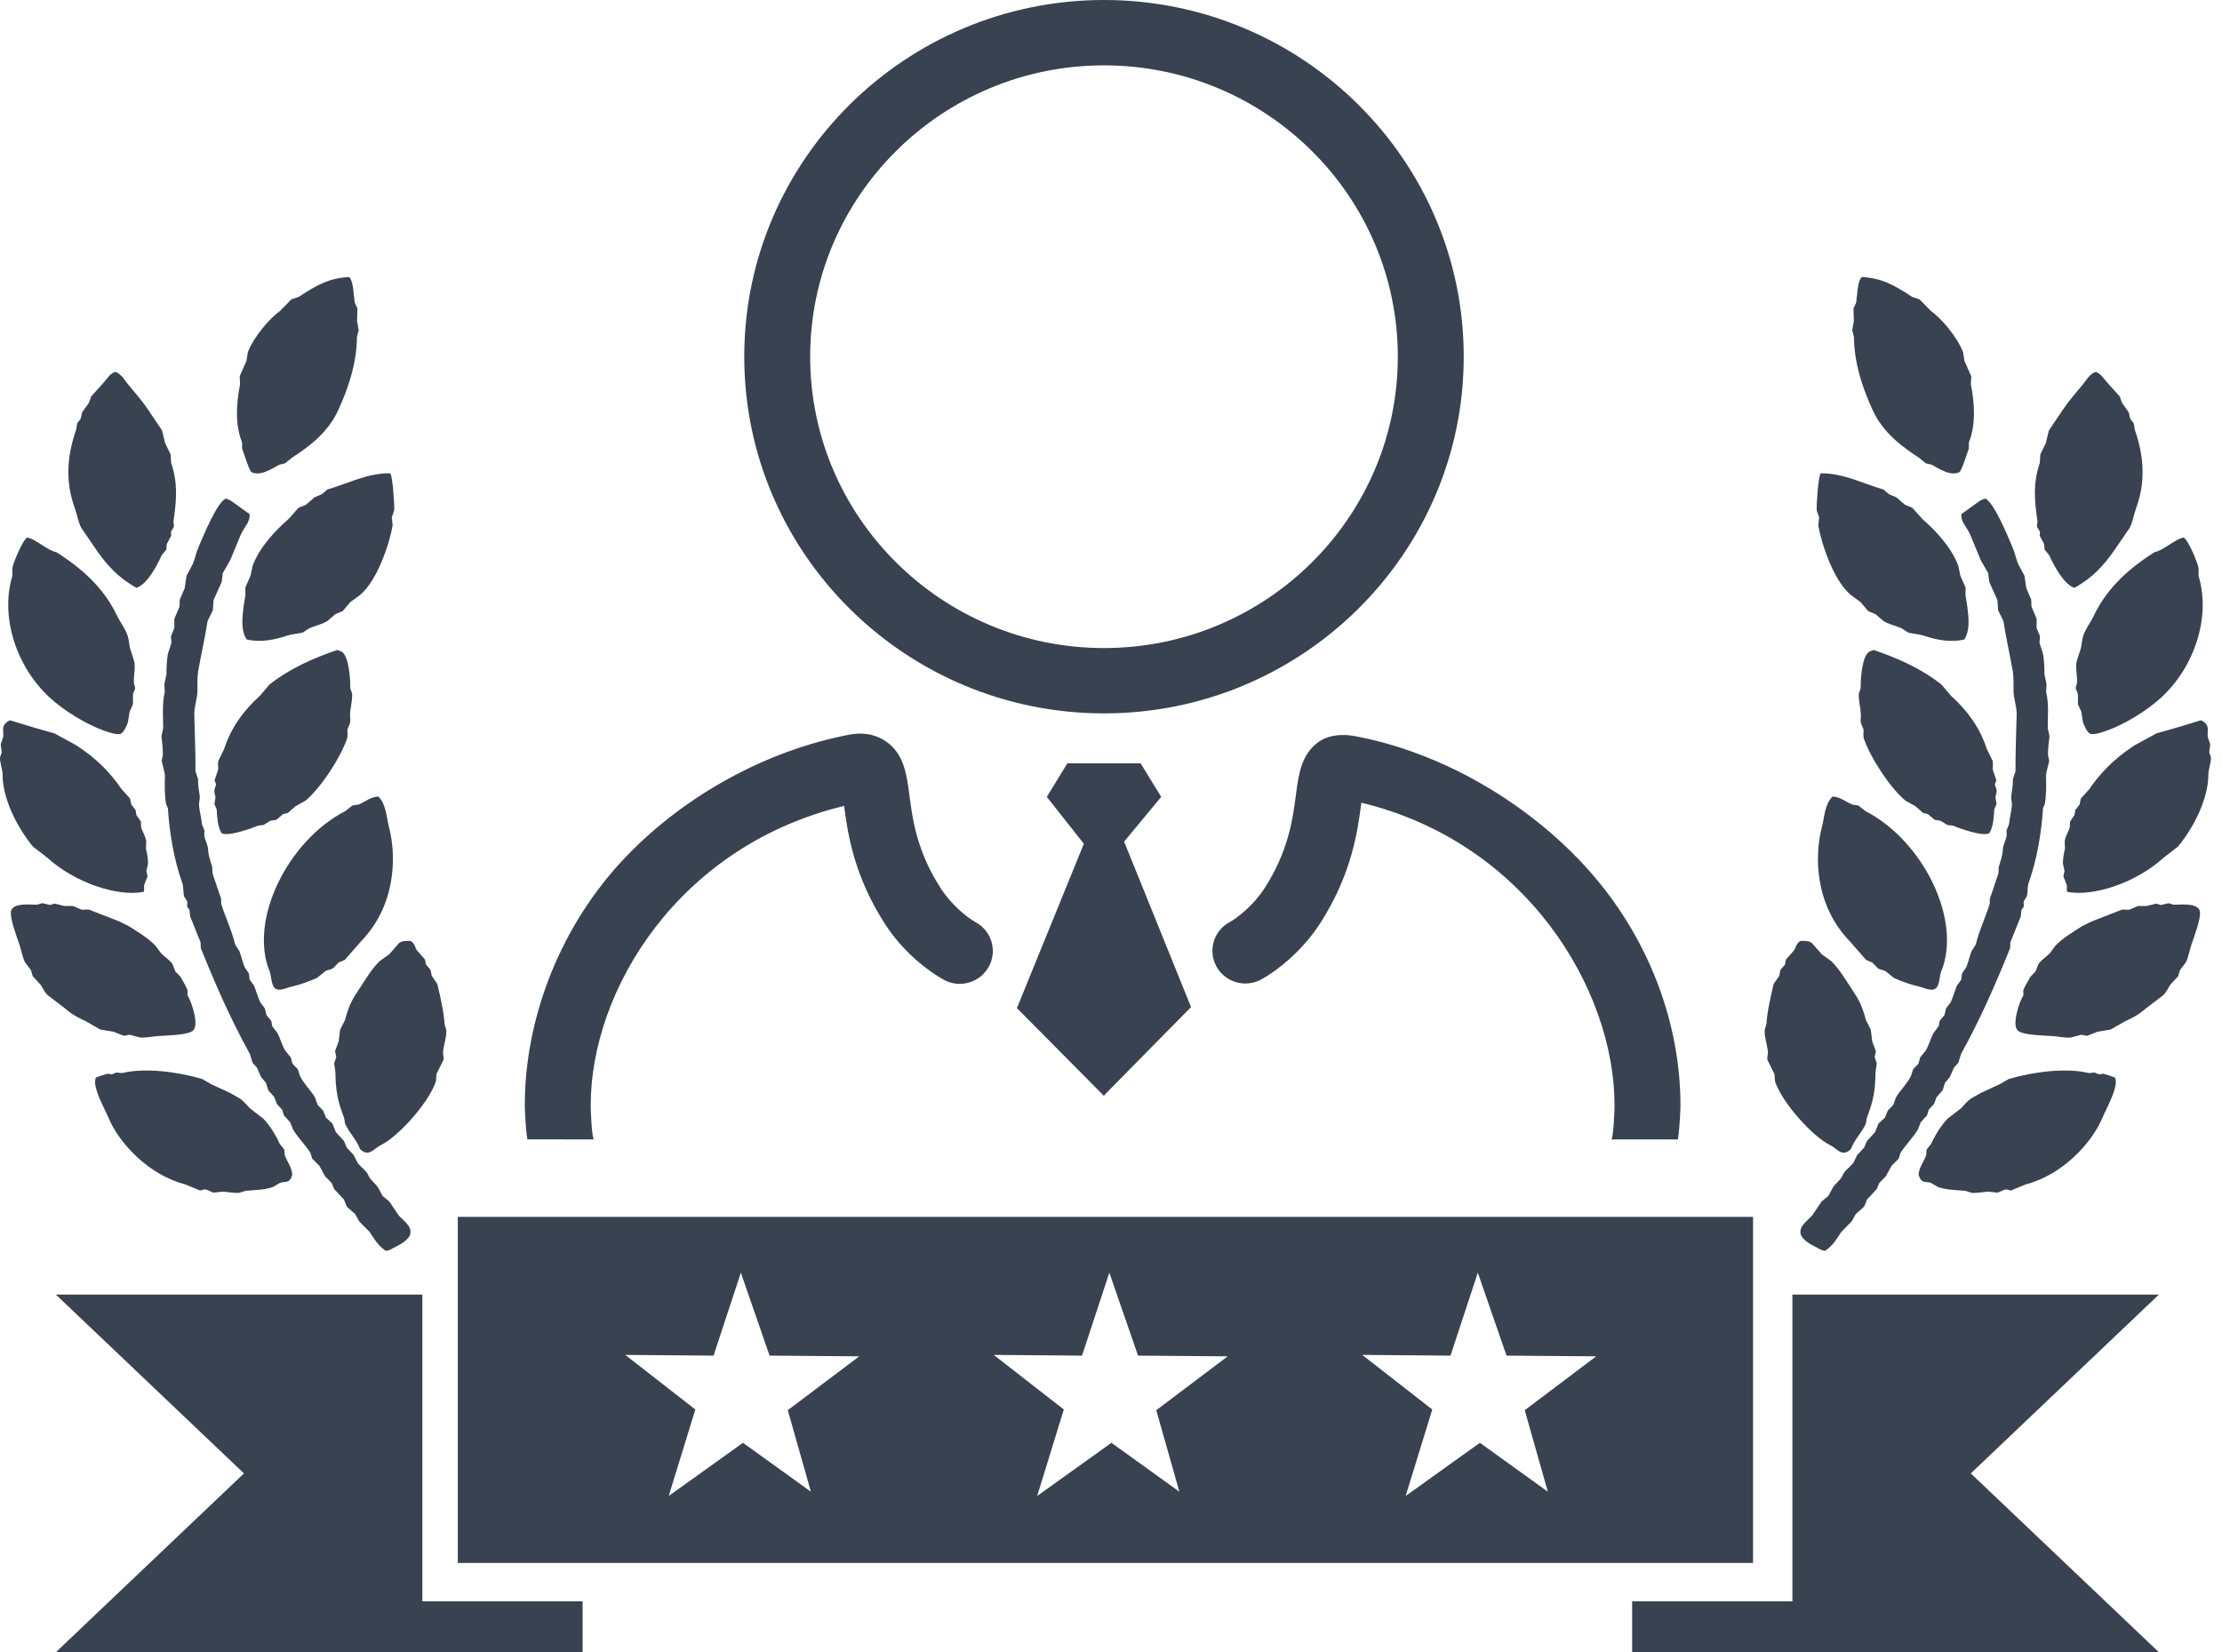 <svg width="199" height="148" viewBox="0 0 199 148" fill="none" xmlns="http://www.w3.org/2000/svg">
<path fill-rule="evenodd" clip-rule="evenodd" d="M131.09 31.95C131.09 49.568 116.637 63.901 98.873 63.901C81.108 63.901 66.655 49.568 66.655 31.95C66.655 14.332 81.108 0 98.873 0C116.637 0 131.09 14.332 131.09 31.95ZM125.187 31.952C125.187 17.562 113.382 5.855 98.873 5.855C84.363 5.855 72.558 17.561 72.557 31.952C72.557 46.341 84.363 58.048 98.873 58.048C113.382 58.048 125.187 46.341 125.187 31.952ZM103.995 71.379L100.675 75.389L106.669 90.207L98.911 98.083L98.915 98.168L98.872 98.131L98.831 98.185L98.836 98.13L91.075 90.3L97.07 75.579L93.751 71.379L95.594 68.374H95.694H102.051H102.15L103.995 71.379ZM116.057 71.219V71.219L116.057 71.221C115.781 73.339 115.402 76.24 113.246 79.57C112.271 81.078 110.84 82.209 110.118 82.602C108.687 83.377 108.162 85.156 108.945 86.574C109.728 87.992 111.521 88.514 112.951 87.736C114.391 86.955 116.633 85.176 118.215 82.731C121.086 78.295 121.603 74.337 121.912 71.972C121.913 71.962 121.914 71.951 121.916 71.94L121.916 71.94C121.918 71.927 121.919 71.914 121.921 71.901C136.665 75.46 144.598 88.606 144.598 99.023C144.598 99.711 144.476 102.061 144.299 102.061H150.272C150.47 100.765 150.501 99.055 150.501 99.023C150.501 91.104 147.266 83.088 141.393 76.985C136.088 71.474 128.811 67.359 121.425 65.953C119.839 65.651 118.743 65.988 118.101 66.448C116.533 67.573 116.302 69.344 116.057 71.219ZM52.902 99.023C52.902 99.711 53.023 102.061 53.201 102.061L47.229 102.06C47.032 100.764 47 99.054 47 99.022C47 91.103 50.235 82.795 56.108 76.691C61.413 71.18 68.69 67.213 76.077 65.805C77.661 65.506 78.759 65.989 79.399 66.449C80.967 67.575 81.198 69.346 81.443 71.221L81.443 71.224L81.445 71.235C81.722 73.352 82.101 76.251 84.253 79.574C85.229 81.082 86.659 82.219 87.382 82.611C88.813 83.387 89.337 85.174 88.555 86.593C87.772 88.01 85.979 88.55 84.549 87.773C83.109 86.993 80.867 85.25 79.285 82.805C76.412 78.369 75.897 74.484 75.588 72.119C75.587 72.107 75.585 72.132 75.584 72.157C75.582 72.182 75.58 72.207 75.579 72.194C60.835 75.753 52.902 88.606 52.902 99.023Z" fill="#384250"/>
<path d="M9.309 65.443C9.697 65.577 10.502 65.874 10.829 65.72C11.097 65.596 11.427 64.874 11.473 64.599C11.516 64.318 11.561 64.035 11.605 63.754C11.704 63.532 11.806 63.311 11.905 63.09C11.908 62.78 11.909 62.47 11.912 62.162C11.978 61.991 12.045 61.819 12.111 61.648C12.069 61.476 12.027 61.305 11.985 61.135C11.968 60.554 12.088 60.074 12.064 59.502C12.055 59.279 11.777 58.468 11.692 58.219C11.559 57.834 11.56 57.326 11.428 56.935C11.211 56.291 10.804 55.815 10.501 55.181C9.482 53.054 7.86 51.243 5.047 49.461C4.213 49.293 3.248 48.307 2.442 48.149C2.045 48.334 1.169 50.445 1.107 50.895C1.071 51.147 1.155 51.421 1.075 51.699C0.045 55.285 1.429 59.666 4.418 62.455C5.719 63.669 7.806 64.921 9.309 65.443Z" fill="#384250"/>
<path d="M4.194 76.791C6.689 79.087 10.58 80.351 12.864 79.885C12.971 79.643 12.862 79.486 12.912 79.272C13.012 79.015 13.112 78.758 13.213 78.501C13.178 78.335 13.145 78.169 13.11 78.004C13.16 77.785 13.21 77.568 13.26 77.349C13.264 76.946 13.162 76.405 13.072 76.007C13.08 75.797 13.087 75.587 13.095 75.377C13.059 74.95 12.769 74.526 12.638 74.111C12.632 73.939 12.627 73.768 12.62 73.596C12.486 73.401 12.35 73.205 12.216 73.009C12.193 72.863 12.17 72.716 12.148 72.57C12.019 72.403 11.89 72.234 11.761 72.066C11.723 71.887 11.686 71.707 11.65 71.528C11.406 71.26 11.162 70.993 10.919 70.725C9.951 69.318 8.736 67.99 6.83 66.758C6.174 66.401 5.518 66.042 4.863 65.685C3.558 65.332 2.191 64.92 0.89 64.519C0.013 64.942 0.366 65.45 0.281 66.021C0.21 66.237 0.137 66.452 0.065 66.668C0.093 66.914 0.123 67.159 0.151 67.405C0.101 67.552 0.051 67.698 0.001 67.845C-0.018 68.335 0.233 68.907 0.231 69.395C0.228 71.485 1.481 74.045 2.95 75.835C3.363 76.153 3.779 76.473 4.194 76.791Z" fill="#384250"/>
<path d="M187.506 55.178C187.203 55.812 186.796 56.289 186.578 56.932C186.446 57.323 186.448 57.832 186.315 58.216C186.228 58.465 185.951 59.278 185.942 59.499C185.918 60.071 186.038 60.551 186.022 61.132C185.979 61.303 185.937 61.475 185.895 61.645C185.962 61.816 186.028 61.988 186.095 62.159C186.097 62.469 186.098 62.778 186.101 63.087C186.201 63.308 186.302 63.529 186.402 63.751C186.445 64.032 186.49 64.315 186.533 64.597C186.58 64.872 186.91 65.592 187.177 65.717C187.505 65.87 188.309 65.574 188.697 65.44C190.202 64.918 192.288 63.666 193.59 62.452C196.578 59.663 197.963 55.281 196.933 51.696C196.854 51.418 196.937 51.144 196.901 50.892C196.838 50.441 195.963 48.329 195.565 48.147C194.759 48.303 193.794 49.29 192.96 49.458C190.147 51.24 188.524 53.052 187.506 55.178Z" fill="#384250"/>
<path d="M158.296 94.95C158.502 95.364 158.708 95.779 158.914 96.195C158.933 96.421 158.952 96.648 158.971 96.874C159.691 98.939 162.459 101.878 163.876 102.555C164.528 102.867 164.962 103.709 165.763 102.932C166.042 102.134 166.747 101.444 167.104 100.656C167.132 100.482 167.16 100.308 167.189 100.134C167.793 98.57 167.946 97.683 167.972 96C168.01 95.75 168.047 95.498 168.084 95.247C168.02 95.061 167.956 94.876 167.892 94.692C167.929 94.512 167.966 94.332 168.002 94.153C167.893 93.865 167.786 93.577 167.677 93.29C167.633 92.937 167.589 92.583 167.545 92.23C167.401 91.942 167.256 91.654 167.111 91.367C166.922 90.664 166.673 89.851 166.144 89.062C165.46 88.038 164.794 86.85 164.004 86.09C163.725 85.89 163.444 85.69 163.166 85.491C162.858 85.142 162.551 84.793 162.246 84.444C161.913 84.247 161.605 84.288 161.231 84.284C160.841 84.547 160.863 84.819 160.692 85.103C160.445 85.385 160.198 85.666 159.952 85.946C159.921 86.099 159.889 86.25 159.858 86.402C159.724 86.562 159.588 86.722 159.454 86.882C159.417 87.061 159.38 87.241 159.344 87.42C159.177 87.661 159.012 87.9 158.846 88.139C158.566 89.357 158.287 90.497 158.191 91.759C158.14 91.936 158.09 92.112 158.039 92.289C158.031 92.974 158.265 93.539 158.336 94.245C158.353 94.461 158.231 94.709 158.296 94.95Z" fill="#384250"/>
<path d="M179.072 97.124C178.496 97.385 177.897 97.676 177.383 97.907C177.094 98.073 176.806 98.238 176.517 98.403C176.143 98.673 175.89 98.996 175.642 99.263C175.235 99.576 174.829 99.891 174.422 100.204C173.822 100.825 173.27 101.745 172.956 102.455C172.819 102.629 172.681 102.801 172.544 102.975C172.53 103.152 172.515 103.329 172.501 103.505C172.313 104.003 171.758 104.756 171.849 105.294C172.098 106.072 172.508 105.779 172.956 105.968C173.157 106.087 173.358 106.206 173.56 106.326C174.33 106.596 175.181 106.595 176.001 106.664C176.2 106.726 176.398 106.787 176.596 106.848C177.119 106.886 177.593 106.754 178.124 106.745C178.373 106.773 178.622 106.801 178.871 106.829C179.204 106.749 179.438 106.517 179.736 106.549C179.854 106.58 179.971 106.61 180.088 106.641C180.533 106.457 180.978 106.273 181.424 106.09C184.707 105.24 187.354 102.392 188.313 100.074C188.626 99.319 189.804 97.274 189.414 96.522C189.259 96.459 188.489 96.187 188.349 96.179C188.229 96.198 188.109 96.217 187.988 96.237C187.854 96.181 187.72 96.125 187.585 96.07C187.415 96.087 187.244 96.102 187.074 96.119C185.078 95.627 182.135 95.992 179.913 96.647C179.632 96.806 179.352 96.966 179.072 97.124Z" fill="#384250"/>
<path d="M182.424 47.178C182.517 47.332 182.609 47.487 182.701 47.642C182.692 47.756 182.683 47.868 182.675 47.982C182.806 48.232 182.937 48.48 183.068 48.73C183.085 48.898 183.101 49.066 183.117 49.235C183.251 49.399 183.384 49.561 183.518 49.725C183.947 50.649 184.794 52.309 185.777 52.656C187.43 51.752 188.416 50.619 189.285 49.391C189.762 48.696 190.239 48.001 190.717 47.307C191.022 46.733 191.083 46.137 191.292 45.568C192.115 43.325 192.089 41.101 191.193 38.499C191.159 38.306 191.126 38.112 191.093 37.918C190.989 37.782 190.887 37.647 190.783 37.511C190.736 37.315 190.688 37.118 190.642 36.923C190.444 36.646 190.247 36.369 190.049 36.092C189.98 35.899 189.909 35.705 189.84 35.511C189.509 35.143 189.176 34.774 188.845 34.407C188.343 33.872 188.219 33.526 187.715 33.318C187.645 33.34 187.576 33.362 187.505 33.384C187.025 33.687 186.863 34.041 186.579 34.384C185.924 35.176 185.267 35.919 184.752 36.692C184.333 37.313 183.915 37.933 183.497 38.554C183.403 38.938 183.31 39.322 183.216 39.705C183.054 40.039 182.89 40.373 182.728 40.707C182.714 40.956 182.698 41.205 182.684 41.453C182.08 43.262 182.18 44.722 182.478 46.716C182.458 46.868 182.441 47.023 182.424 47.178Z" fill="#384250"/>
<path d="M178.49 69.003C178.424 68.741 178.534 68.426 178.45 68.133C178.28 67.79 178.111 67.447 177.941 67.104C177.33 65.207 176.215 63.661 174.731 62.323C174.443 61.985 174.156 61.647 173.868 61.31C171.962 59.814 169.871 58.931 167.8 58.22C167.665 58.272 167.531 58.325 167.397 58.376C166.733 58.824 166.624 60.94 166.642 61.631C166.586 61.8 166.529 61.967 166.473 62.136C166.444 62.781 166.624 63.313 166.661 63.985C166.675 64.249 166.597 64.508 166.667 64.805C166.737 64.963 166.807 65.12 166.876 65.278C166.939 65.55 166.827 65.868 166.932 66.174C167.517 67.877 169.27 70.578 170.662 71.727C170.95 71.886 171.238 72.043 171.526 72.202C171.76 72.406 171.994 72.611 172.229 72.817C172.375 72.853 172.52 72.89 172.666 72.926C172.864 73.095 173.062 73.264 173.261 73.433C173.437 73.461 173.612 73.489 173.789 73.517C173.996 73.645 174.202 73.772 174.409 73.9C174.566 73.916 174.723 73.934 174.879 73.951C175.482 74.199 177.58 74.965 178.167 74.63C178.547 73.97 178.55 73.211 178.609 72.477C178.676 72.325 178.744 72.174 178.811 72.021C178.778 71.828 178.744 71.635 178.711 71.44C178.725 71.191 178.862 70.986 178.797 70.703C178.752 70.565 178.708 70.427 178.664 70.289C178.664 70.151 178.78 70.013 178.79 69.883C178.689 69.589 178.589 69.296 178.49 69.003Z" fill="#384250"/>
<path d="M176.463 47.926C176.774 48.678 177.086 49.431 177.397 50.183C177.617 50.564 177.837 50.947 178.057 51.328C178.09 51.593 178.122 51.859 178.156 52.124C178.4 52.669 178.646 53.214 178.89 53.758C178.909 54.056 178.927 54.354 178.946 54.653C179.105 54.98 179.264 55.306 179.422 55.632C179.654 57.12 179.997 58.622 180.267 60.135C180.347 60.586 180.331 61.387 180.329 61.85C180.327 62.578 180.625 63.261 180.61 63.997C180.573 65.68 180.496 67.388 180.505 69.086C180.425 69.329 180.347 69.572 180.268 69.815C180.299 70.409 180.159 70.87 180.113 71.422C180.137 71.621 180.163 71.82 180.187 72.019C180.172 72.611 179.972 73.234 179.923 73.841C179.85 74.02 179.777 74.2 179.702 74.38C179.708 74.532 179.713 74.683 179.718 74.835C179.654 75.244 179.386 75.694 179.37 76.102C179.348 76.674 179.156 77.126 179.005 77.667C178.996 77.853 178.987 78.037 178.978 78.222C178.708 78.982 178.497 79.722 178.209 80.483C178.206 80.64 178.203 80.798 178.199 80.955C177.817 82.196 177.241 83.354 176.948 84.607C176.819 84.81 176.689 85.015 176.56 85.22C176.395 85.653 176.28 86.209 176.094 86.636C175.968 86.827 175.841 87.016 175.716 87.207C175.693 87.388 175.67 87.571 175.647 87.753C175.515 87.935 175.383 88.116 175.251 88.299C175.079 88.745 174.902 89.327 174.71 89.764C174.569 89.952 174.43 90.139 174.289 90.327C174.24 90.525 174.193 90.725 174.144 90.923C173.999 91.103 173.853 91.282 173.707 91.461C173.684 91.607 173.661 91.754 173.639 91.9C173.479 92.112 173.319 92.324 173.159 92.537C172.92 92.981 172.732 93.664 172.467 94.102C172.302 94.305 172.136 94.51 171.971 94.713C171.917 94.904 171.863 95.094 171.81 95.285C171.652 95.448 171.495 95.61 171.339 95.773C171.276 95.968 171.215 96.164 171.152 96.36C170.819 97.043 170.325 97.499 169.888 98.155C169.712 98.42 169.68 98.736 169.541 98.992C169.384 99.154 169.226 99.317 169.07 99.479C168.983 99.692 168.896 99.904 168.808 100.116C168.62 100.287 168.432 100.458 168.244 100.628C168.14 100.888 168.035 101.148 167.931 101.406C167.687 101.673 167.443 101.941 167.2 102.208C167.115 102.407 167.031 102.606 166.946 102.805C166.742 103.022 166.537 103.24 166.332 103.457C166.22 103.686 166.107 103.915 165.994 104.144C165.667 104.584 165.191 104.839 165.018 105.285C164.865 105.682 164.441 105.952 164.167 106.343C164.027 106.603 163.886 106.862 163.745 107.121C163.543 107.289 163.341 107.458 163.14 107.626C162.867 108.031 162.595 108.437 162.322 108.842C161.803 109.417 161.131 109.824 161.26 110.506C161.36 111.028 162.185 111.492 162.491 111.635C162.883 111.82 163.048 111.992 163.456 112.043C164.23 111.521 164.537 110.873 164.921 110.332C165.224 110.026 165.527 109.72 165.829 109.414C165.956 109.188 166.083 108.961 166.209 108.736C166.431 108.543 166.652 108.351 166.873 108.158C167.056 107.943 167.104 107.643 167.219 107.43C167.508 107.121 167.797 106.812 168.086 106.503C168.159 106.324 168.232 106.145 168.306 105.965C168.5 105.766 168.694 105.568 168.887 105.37C169.061 105.053 169.235 104.735 169.411 104.418C169.62 104.208 169.831 104 170.041 103.79C170.1 103.608 170.16 103.425 170.219 103.243C170.74 102.459 171.27 101.969 171.752 101.2C171.841 100.974 171.932 100.747 172.022 100.521C172.21 100.313 172.398 100.107 172.586 99.9C172.633 99.738 172.682 99.574 172.731 99.411C172.891 99.235 173.051 99.058 173.211 98.882C173.29 98.674 173.368 98.467 173.447 98.261C173.626 98.06 173.807 97.858 173.986 97.657C174.054 97.433 174.121 97.211 174.189 96.987C174.333 96.822 174.476 96.655 174.619 96.49C174.743 96.206 174.867 95.922 174.99 95.638C175.122 95.492 175.254 95.347 175.386 95.199C175.47 94.929 175.554 94.658 175.639 94.388C177.382 91.234 178.729 88.143 180.027 84.919C180.034 84.748 180.039 84.576 180.045 84.405C180.365 83.596 180.674 82.873 180.983 82.07C181.001 81.879 181.018 81.688 181.034 81.498C181.105 81.404 181.175 81.311 181.246 81.216C181.24 81.064 181.235 80.913 181.23 80.761C181.329 80.601 181.427 80.441 181.526 80.281C181.614 79.902 181.555 79.427 181.688 79.063C182.421 77.055 182.842 74.514 182.973 72.378C183.026 72.259 183.08 72.141 183.133 72.022C183.266 71.249 183.264 70.379 183.24 69.586C183.226 69.128 183.47 68.569 183.52 68.112C183.487 67.954 183.454 67.797 183.421 67.64C183.41 67.083 183.481 66.479 183.551 65.941C183.499 65.7 183.446 65.46 183.394 65.219C183.387 64.147 183.511 63.121 183.25 61.978C183.262 61.744 183.273 61.509 183.286 61.273C183.222 60.98 183.16 60.687 183.096 60.394C183.117 59.876 183.051 59.12 182.983 58.604C182.872 58.259 182.76 57.913 182.65 57.568C182.667 57.377 182.685 57.187 182.702 56.996C182.604 56.761 182.507 56.526 182.41 56.291C182.347 55.989 182.451 55.705 182.379 55.379C182.232 55.033 182.085 54.688 181.936 54.342C181.929 54.133 181.921 53.923 181.913 53.713C181.766 53.367 181.619 53.022 181.471 52.676C181.416 52.307 181.361 51.936 181.306 51.566C181.116 51.212 180.927 50.858 180.738 50.504C180.528 49.988 180.474 49.564 180.221 48.978C179.811 48.029 178.596 45.011 177.79 44.654C177.655 44.707 177.521 44.759 177.387 44.81C176.807 45.226 176.226 45.642 175.647 46.058C175.634 46.806 176.078 47.087 176.463 47.926Z" fill="#384250"/>
<path d="M166.041 30.188C166.053 32.282 166.641 34.392 167.711 36.731C168.685 38.857 170.498 40.106 171.838 40.984C172.051 41.155 172.263 41.328 172.476 41.499C172.648 41.541 172.822 41.582 172.995 41.625C173.642 41.975 174.75 42.729 175.528 42.261C175.851 41.701 176.076 40.837 176.323 40.199C176.327 40.006 176.329 39.813 176.333 39.62C176.955 38.061 176.86 36.181 176.506 34.416C176.517 34.182 176.529 33.947 176.542 33.712C176.338 33.248 176.136 32.783 175.933 32.319C175.892 32.059 175.849 31.8 175.809 31.54C175.251 30.123 173.874 28.536 172.939 27.861C172.596 27.512 172.253 27.164 171.909 26.815C171.691 26.742 171.472 26.67 171.255 26.597C169.648 25.533 168.558 24.925 166.753 24.812C166.715 24.848 166.68 24.884 166.642 24.92C166.339 25.438 166.333 26.489 166.242 27.082C166.16 27.268 166.078 27.452 165.998 27.637C166.008 28.014 166.018 28.389 166.028 28.765C165.98 29.035 165.932 29.306 165.884 29.576C165.935 29.778 165.989 29.983 166.041 30.188Z" fill="#384250"/>
<path d="M165.876 72.064C165.235 71.784 164.806 71.385 164.123 71.348C163.42 72.019 163.386 73.246 163.176 74.047C162.456 76.792 162.576 81.162 165.709 84.362C166.18 84.902 166.652 85.442 167.123 85.982C167.31 86.063 167.498 86.143 167.685 86.224C167.841 86.385 167.997 86.545 168.153 86.706C168.364 86.873 168.631 86.873 168.84 86.974C169.102 87.185 169.365 87.395 169.627 87.606C170.334 87.918 171.22 88.237 171.975 88.399C172.338 88.477 173.106 88.917 173.477 88.419C173.738 88.005 173.703 87.383 173.849 87.029C175.741 82.437 172.245 75.319 167.063 72.65C166.857 72.486 166.65 72.323 166.444 72.16C166.256 72.127 166.066 72.096 165.876 72.064Z" fill="#384250"/>
<path d="M162.92 46.358C162.894 46.589 162.868 46.822 162.843 47.054C163.091 48.541 164.154 51.959 165.773 53.309C166.058 53.516 166.342 53.725 166.628 53.932C166.857 54.201 167.086 54.469 167.313 54.738C167.535 54.833 167.755 54.928 167.976 55.021C168.205 55.218 168.434 55.414 168.663 55.611C169.103 55.914 169.838 56.066 170.315 56.286C170.508 56.412 170.7 56.536 170.893 56.661C171.342 56.776 171.882 56.798 172.32 56.947C173.395 57.312 174.728 57.579 175.92 57.279C176.593 56.289 176.207 54.478 176.023 53.268C176.029 53.061 176.035 52.854 176.04 52.646C175.882 52.284 175.723 51.922 175.565 51.56C175.507 51.276 175.448 50.991 175.391 50.707C174.774 49.002 173.292 47.473 172.153 46.481C171.858 46.148 171.562 45.816 171.267 45.484C171.052 45.398 170.837 45.311 170.621 45.225C170.361 45.002 170.101 44.776 169.841 44.552C169.62 44.458 169.4 44.363 169.179 44.27C169.011 44.129 168.844 43.987 168.676 43.846C166.766 43.295 165.109 42.377 163.057 42.398C162.839 42.672 162.67 45.269 162.703 45.712C162.775 45.927 162.847 46.143 162.92 46.358Z" fill="#384250"/>
<path d="M197.943 66.666C197.871 66.45 197.798 66.235 197.726 66.019C197.643 65.448 197.996 64.941 197.117 64.517C195.816 64.918 194.45 65.33 193.145 65.683C192.49 66.04 191.833 66.399 191.178 66.756C189.272 67.988 188.056 69.316 187.089 70.723C186.845 70.991 186.6 71.258 186.357 71.525C186.32 71.705 186.283 71.885 186.247 72.064C186.118 72.232 185.989 72.401 185.859 72.568C185.836 72.714 185.813 72.861 185.792 73.007C185.657 73.203 185.522 73.399 185.387 73.594C185.381 73.766 185.376 73.937 185.369 74.109C185.24 74.525 184.949 74.948 184.913 75.375C184.92 75.585 184.928 75.795 184.936 76.005C184.846 76.403 184.744 76.944 184.748 77.347C184.798 77.566 184.847 77.783 184.897 78.002C184.863 78.167 184.83 78.334 184.795 78.499C184.895 78.756 184.995 79.013 185.096 79.27C185.146 79.484 185.037 79.641 185.144 79.883C187.429 80.349 191.319 79.085 193.814 76.789C194.228 76.469 194.644 76.151 195.059 75.831C196.528 74.042 197.783 71.481 197.778 69.39C197.776 68.903 198.028 68.331 198.008 67.841C197.958 67.694 197.908 67.548 197.858 67.4C197.886 67.157 197.915 66.912 197.943 66.666Z" fill="#384250"/>
<path d="M194.665 81.036C194.514 80.992 194.363 80.947 194.212 80.903C193.983 80.958 193.753 81.012 193.524 81.067C193.387 81.025 193.25 80.984 193.113 80.942C192.822 81.013 192.531 81.084 192.239 81.155C191.985 81.155 191.73 81.154 191.476 81.154C191.212 81.267 190.95 81.379 190.686 81.492C190.476 81.486 190.266 81.48 190.057 81.474C189.155 81.826 188.253 82.176 187.352 82.528C187.06 82.671 186.77 82.814 186.478 82.957C185.594 83.516 184.721 84.048 184.089 84.7C183.918 84.931 183.746 85.163 183.575 85.394C183.211 85.761 182.77 86.006 182.54 86.395C182.46 86.602 182.382 86.809 182.303 87.015C182.146 87.178 181.988 87.34 181.832 87.503C181.659 87.85 181.341 88.305 181.217 88.695C181.162 88.867 181.281 89.053 181.173 89.225C180.882 89.692 180.09 91.893 180.77 92.357C181.341 92.746 183.174 92.754 183.907 92.812C184.394 92.851 184.978 92.985 185.477 92.933C185.786 92.851 186.093 92.769 186.401 92.686C186.569 92.719 186.736 92.752 186.904 92.787C187.22 92.663 187.537 92.54 187.853 92.416C188.245 92.351 188.638 92.285 189.029 92.22C189.467 91.969 189.903 91.72 190.341 91.469C190.95 91.197 191.611 90.846 192.14 90.364C192.683 89.948 193.227 89.532 193.771 89.116C194.019 88.859 194.175 88.499 194.344 88.24C194.588 87.972 194.833 87.705 195.076 87.438C195.127 87.261 195.177 87.084 195.228 86.908C195.407 86.671 195.588 86.433 195.767 86.197C195.997 85.717 196.106 85.068 196.275 84.574C196.494 83.936 197.147 82.229 197.013 81.617C196.831 80.818 195.173 81.062 194.665 81.036Z" fill="#384250"/>
<path d="M7.291 47.304C7.768 47.999 8.245 48.694 8.723 49.389C9.591 50.617 10.579 51.749 12.231 52.654C13.215 52.307 14.062 50.646 14.489 49.723C14.623 49.559 14.757 49.396 14.891 49.233C14.908 49.064 14.924 48.896 14.94 48.727C15.07 48.478 15.202 48.229 15.332 47.98C15.323 47.866 15.314 47.754 15.307 47.64C15.399 47.485 15.491 47.33 15.582 47.175C15.565 47.02 15.547 46.865 15.531 46.711C15.828 44.719 15.928 43.257 15.325 41.448C15.311 41.2 15.295 40.951 15.281 40.702C15.119 40.368 14.955 40.035 14.792 39.7C14.699 39.317 14.606 38.933 14.512 38.549C14.094 37.928 13.675 37.308 13.257 36.687C12.741 35.915 12.085 35.172 11.43 34.379C11.146 34.036 10.983 33.682 10.504 33.379C10.433 33.357 10.364 33.335 10.294 33.313C9.788 33.521 9.664 33.867 9.164 34.402C8.833 34.771 8.5 35.139 8.169 35.507C8.1 35.7 8.029 35.894 7.96 36.087C7.762 36.364 7.565 36.641 7.366 36.918C7.319 37.114 7.272 37.31 7.226 37.506C7.122 37.642 7.02 37.778 6.916 37.913C6.883 38.106 6.849 38.3 6.816 38.494C5.921 41.096 5.895 43.32 6.716 45.563C6.925 46.135 6.985 46.731 7.291 47.304Z" fill="#384250"/>
<path d="M2.929 87.434C3.173 87.701 3.418 87.968 3.661 88.236C3.828 88.497 3.986 88.856 4.234 89.112C4.778 89.528 5.321 89.944 5.865 90.36C6.394 90.842 7.055 91.193 7.664 91.465C8.102 91.716 8.538 91.966 8.976 92.216C9.367 92.281 9.76 92.347 10.151 92.412C10.467 92.535 10.785 92.659 11.101 92.783C11.268 92.75 11.436 92.716 11.604 92.682C11.912 92.764 12.219 92.846 12.527 92.929C13.026 92.981 13.61 92.847 14.096 92.809C14.83 92.75 16.664 92.742 17.233 92.353C17.915 91.889 17.123 89.689 16.83 89.221C16.723 89.05 16.842 88.863 16.787 88.691C16.661 88.301 16.344 87.847 16.171 87.499C16.014 87.336 15.857 87.174 15.7 87.011C15.621 86.804 15.543 86.597 15.464 86.391C15.233 86.003 14.792 85.757 14.429 85.39C14.257 85.159 14.086 84.927 13.914 84.696C13.284 84.044 12.41 83.512 11.526 82.953C11.234 82.81 10.943 82.668 10.652 82.524C9.75 82.172 8.848 81.822 7.947 81.47C7.737 81.476 7.527 81.482 7.317 81.488C7.054 81.375 6.79 81.263 6.528 81.15C6.273 81.15 6.019 81.151 5.764 81.151C5.474 81.08 5.182 81.009 4.89 80.938C4.753 80.98 4.617 81.021 4.48 81.063C4.251 81.008 4.02 80.954 3.791 80.899C3.64 80.944 3.489 80.989 3.338 81.032C2.832 81.058 1.172 80.814 0.989 81.611C0.855 82.222 1.509 83.929 1.727 84.568C1.896 85.063 2.005 85.71 2.235 86.19C2.415 86.427 2.595 86.665 2.774 86.901C2.828 87.081 2.878 87.257 2.929 87.434Z" fill="#384250"/>
<path d="M19.401 72.477C19.459 73.211 19.462 73.97 19.842 74.63C20.429 74.965 22.528 74.199 23.13 73.951C23.286 73.934 23.444 73.916 23.6 73.9C23.807 73.772 24.013 73.645 24.22 73.517C24.397 73.489 24.572 73.461 24.749 73.433C24.947 73.264 25.145 73.095 25.344 72.926C25.49 72.89 25.634 72.853 25.78 72.817C26.014 72.612 26.25 72.408 26.484 72.202C26.772 72.043 27.059 71.886 27.347 71.727C28.739 70.577 30.492 67.877 31.077 66.174C31.182 65.868 31.071 65.55 31.133 65.278C31.202 65.121 31.273 64.964 31.342 64.805C31.412 64.507 31.334 64.249 31.348 63.985C31.385 63.313 31.567 62.782 31.536 62.136C31.48 61.967 31.424 61.8 31.367 61.631C31.385 60.94 31.277 58.824 30.613 58.376C30.478 58.323 30.344 58.272 30.209 58.22C28.138 58.93 26.046 59.814 24.141 61.31C23.853 61.647 23.567 61.985 23.279 62.323C21.793 63.661 20.677 65.207 20.069 67.104C19.898 67.447 19.729 67.79 19.559 68.133C19.475 68.427 19.585 68.741 19.52 69.003C19.42 69.296 19.32 69.589 19.22 69.882C19.23 70.013 19.347 70.149 19.347 70.288C19.302 70.426 19.259 70.564 19.214 70.702C19.149 70.986 19.285 71.19 19.299 71.439C19.266 71.632 19.233 71.826 19.2 72.02C19.265 72.174 19.333 72.326 19.401 72.477Z" fill="#384250"/>
<path d="M28.828 44.266C28.607 44.361 28.387 44.455 28.166 44.549C27.906 44.773 27.646 44.998 27.387 45.222C27.172 45.307 26.957 45.395 26.74 45.48C26.445 45.813 26.149 46.144 25.854 46.477C24.715 47.47 23.233 48.999 22.617 50.703C22.559 50.987 22.5 51.272 22.443 51.556C22.284 51.919 22.125 52.281 21.967 52.643C21.973 52.85 21.98 53.057 21.985 53.264C21.802 54.475 21.415 56.284 22.087 57.276C23.279 57.575 24.613 57.309 25.687 56.943C26.124 56.794 26.665 56.773 27.114 56.658C27.307 56.532 27.499 56.408 27.692 56.283C28.169 56.063 28.904 55.91 29.344 55.607C29.573 55.41 29.802 55.214 30.031 55.017C30.253 54.923 30.473 54.828 30.694 54.735C30.923 54.466 31.152 54.197 31.38 53.928C31.665 53.721 31.949 53.513 32.234 53.305C33.853 51.956 34.916 48.536 35.164 47.05C35.139 46.819 35.113 46.586 35.087 46.354C35.159 46.138 35.232 45.923 35.304 45.707C35.338 45.263 35.169 42.665 34.951 42.393C32.897 42.372 31.241 43.288 29.331 43.841C29.164 43.983 28.996 44.125 28.828 44.266Z" fill="#384250"/>
<path d="M24.527 88.417C24.898 88.914 25.667 88.474 26.029 88.396C26.784 88.234 27.669 87.915 28.377 87.603C28.639 87.392 28.902 87.182 29.164 86.971C29.374 86.871 29.64 86.871 29.851 86.703C30.007 86.542 30.163 86.382 30.319 86.221C30.506 86.14 30.694 86.06 30.881 85.979C31.352 85.439 31.824 84.899 32.295 84.359C35.428 81.159 35.548 76.789 34.828 74.044C34.618 73.243 34.584 72.018 33.881 71.345C33.198 71.383 32.771 71.781 32.129 72.061C31.938 72.092 31.748 72.123 31.558 72.153C31.352 72.317 31.145 72.481 30.939 72.643C25.757 75.312 22.26 82.43 24.152 87.022C24.301 87.38 24.266 88.002 24.527 88.417Z" fill="#384250"/>
<path d="M34.005 86.089C33.213 86.849 32.549 88.038 31.864 89.062C31.336 89.851 31.087 90.663 30.897 91.367C30.753 91.655 30.608 91.943 30.463 92.23C30.42 92.583 30.375 92.937 30.332 93.29C30.223 93.578 30.115 93.866 30.007 94.153C30.044 94.332 30.081 94.512 30.117 94.691C30.053 94.877 29.989 95.062 29.925 95.246C29.962 95.497 29.999 95.749 30.036 96C30.063 97.683 30.215 98.568 30.819 100.134C30.847 100.308 30.875 100.482 30.905 100.656C31.261 101.444 31.965 102.133 32.246 102.932C33.048 103.709 33.48 102.867 34.133 102.555C35.548 101.879 38.317 98.939 39.037 96.874C39.056 96.648 39.075 96.421 39.095 96.195C39.301 95.78 39.507 95.365 39.713 94.95C39.778 94.708 39.656 94.461 39.677 94.245C39.747 93.538 39.983 92.974 39.974 92.288C39.922 92.112 39.873 91.935 39.821 91.759C39.725 90.497 39.447 89.357 39.166 88.139C39 87.899 38.835 87.659 38.669 87.42C38.632 87.241 38.594 87.061 38.559 86.881C38.424 86.722 38.289 86.562 38.154 86.402C38.124 86.249 38.092 86.098 38.061 85.946C37.814 85.665 37.567 85.383 37.32 85.103C37.149 84.819 37.172 84.545 36.781 84.284C36.407 84.288 36.099 84.248 35.767 84.444C35.46 84.793 35.153 85.141 34.847 85.491C34.564 85.689 34.284 85.89 34.005 86.089Z" fill="#384250"/>
<path d="M15.598 56.293C15.501 56.528 15.403 56.762 15.306 56.998C15.323 57.188 15.341 57.379 15.357 57.569C15.246 57.915 15.135 58.261 15.025 58.606C14.956 59.123 14.89 59.879 14.912 60.396C14.848 60.689 14.785 60.982 14.721 61.275C14.733 61.509 14.744 61.744 14.757 61.98C14.498 63.122 14.62 64.148 14.614 65.221C14.562 65.461 14.509 65.702 14.457 65.942C14.527 66.48 14.597 67.085 14.587 67.641C14.554 67.799 14.521 67.956 14.487 68.114C14.537 68.572 14.783 69.129 14.768 69.588C14.743 70.381 14.742 71.251 14.875 72.024C14.929 72.143 14.982 72.26 15.035 72.379C15.165 74.516 15.586 77.057 16.319 79.064C16.453 79.428 16.394 79.904 16.482 80.282C16.581 80.442 16.679 80.602 16.777 80.762C16.772 80.915 16.767 81.067 16.762 81.218C16.832 81.311 16.903 81.406 16.973 81.499C16.991 81.69 17.008 81.881 17.026 82.071C17.335 82.875 17.644 83.598 17.964 84.406C17.97 84.578 17.975 84.749 17.982 84.921C19.28 88.145 20.627 91.237 22.37 94.39C22.454 94.66 22.539 94.931 22.623 95.201C22.755 95.347 22.887 95.493 23.019 95.64C23.143 95.924 23.267 96.208 23.39 96.492C23.533 96.657 23.676 96.823 23.82 96.988C23.887 97.212 23.955 97.435 24.023 97.659C24.202 97.86 24.383 98.062 24.562 98.263C24.641 98.47 24.719 98.677 24.798 98.883C24.958 99.06 25.118 99.237 25.278 99.413C25.327 99.576 25.374 99.739 25.423 99.902C25.611 100.109 25.799 100.315 25.987 100.522C26.077 100.749 26.168 100.975 26.257 101.202C26.739 101.971 27.269 102.461 27.79 103.245C27.849 103.427 27.909 103.61 27.968 103.791C28.177 104.001 28.389 104.21 28.598 104.42C28.772 104.737 28.946 105.054 29.122 105.371C29.315 105.57 29.509 105.768 29.703 105.966C29.776 106.146 29.849 106.325 29.923 106.505C30.212 106.813 30.501 107.122 30.79 107.431C30.905 107.645 30.954 107.946 31.136 108.159C31.357 108.353 31.578 108.545 31.8 108.738C31.926 108.964 32.053 109.191 32.18 109.416C32.483 109.722 32.786 110.027 33.088 110.333C33.472 110.874 33.779 111.523 34.553 112.045C34.96 111.994 35.126 111.82 35.518 111.637C35.824 111.494 36.65 111.029 36.749 110.507C36.878 109.825 36.206 109.418 35.687 108.844C35.414 108.438 35.142 108.033 34.869 107.627C34.667 107.46 34.465 107.291 34.264 107.123C34.123 106.863 33.982 106.605 33.842 106.345C33.568 105.954 33.146 105.682 32.991 105.287C32.818 104.84 32.342 104.587 32.015 104.146C31.902 103.917 31.789 103.688 31.677 103.459C31.472 103.241 31.267 103.024 31.063 102.806C30.978 102.608 30.894 102.408 30.809 102.21C30.565 101.943 30.321 101.675 30.078 101.408C29.974 101.148 29.869 100.888 29.765 100.63C29.577 100.46 29.389 100.288 29.201 100.118C29.114 99.906 29.027 99.693 28.939 99.481C28.781 99.318 28.624 99.156 28.468 98.993C28.328 98.739 28.298 98.421 28.121 98.157C27.684 97.5 27.19 97.045 26.857 96.362C26.794 96.166 26.733 95.97 26.67 95.774C26.513 95.612 26.355 95.449 26.199 95.287C26.146 95.096 26.092 94.906 26.038 94.715C25.873 94.511 25.707 94.307 25.542 94.103C25.277 93.667 25.089 92.983 24.85 92.538C24.69 92.326 24.53 92.114 24.37 91.901C24.347 91.755 24.324 91.608 24.302 91.462C24.156 91.283 24.01 91.104 23.864 90.925C23.816 90.727 23.768 90.527 23.72 90.329C23.579 90.141 23.44 89.954 23.299 89.766C23.107 89.328 22.93 88.746 22.758 88.301C22.626 88.119 22.494 87.938 22.362 87.755C22.339 87.573 22.316 87.39 22.293 87.208C22.167 87.018 22.04 86.828 21.915 86.638C21.73 86.212 21.614 85.655 21.449 85.221C21.32 85.018 21.19 84.813 21.061 84.608C20.768 83.356 20.192 82.198 19.81 80.957C19.807 80.799 19.803 80.642 19.801 80.485C19.513 79.723 19.301 78.984 19.032 78.224C19.023 78.038 19.014 77.854 19.005 77.669C18.853 77.126 18.662 76.676 18.64 76.104C18.625 75.696 18.356 75.244 18.294 74.837C18.299 74.685 18.304 74.533 18.309 74.382C18.236 74.203 18.163 74.023 18.089 73.843C18.039 73.234 17.839 72.612 17.824 72.021C17.848 71.821 17.874 71.623 17.898 71.424C17.852 70.872 17.712 70.41 17.744 69.817C17.664 69.573 17.586 69.33 17.507 69.087C17.516 67.391 17.439 65.681 17.402 63.999C17.385 63.263 17.685 62.58 17.682 61.852C17.681 61.389 17.664 60.588 17.745 60.136C18.015 58.624 18.358 57.122 18.589 55.634C18.748 55.307 18.907 54.981 19.065 54.655C19.084 54.357 19.102 54.059 19.122 53.759C19.366 53.214 19.611 52.669 19.856 52.125C19.889 51.861 19.921 51.594 19.954 51.33C20.174 50.948 20.395 50.566 20.615 50.184C20.925 49.432 21.238 48.68 21.549 47.928C21.934 47.088 22.378 46.808 22.366 46.061C21.787 45.645 21.206 45.229 20.626 44.813C20.492 44.761 20.357 44.708 20.223 44.657C19.416 45.016 18.201 48.034 17.792 48.98C17.539 49.566 17.485 49.991 17.275 50.507C17.086 50.861 16.896 51.215 16.707 51.569C16.652 51.939 16.597 52.31 16.542 52.679C16.395 53.025 16.248 53.37 16.099 53.716C16.092 53.926 16.084 54.136 16.076 54.345C15.929 54.691 15.782 55.036 15.634 55.382C15.557 55.707 15.661 55.991 15.598 56.293Z" fill="#384250"/>
<path d="M21.675 39.62C21.679 39.813 21.681 40.007 21.685 40.2C21.932 40.837 22.157 41.702 22.48 42.261C23.257 42.729 24.365 41.974 25.013 41.625C25.186 41.583 25.36 41.542 25.532 41.5C25.745 41.328 25.957 41.156 26.169 40.984C27.51 40.106 29.323 38.858 30.296 36.731C31.365 34.392 31.955 32.283 31.965 30.188C32.018 29.983 32.07 29.779 32.123 29.574C32.074 29.304 32.027 29.033 31.978 28.763C31.988 28.387 31.999 28.012 32.009 27.636C31.927 27.45 31.845 27.266 31.765 27.08C31.674 26.487 31.667 25.436 31.364 24.918C31.328 24.882 31.291 24.846 31.255 24.811C29.45 24.923 28.36 25.531 26.753 26.595C26.535 26.668 26.317 26.74 26.099 26.813C25.756 27.162 25.412 27.51 25.069 27.86C24.134 28.534 22.757 30.122 22.199 31.538C22.158 31.798 22.116 32.057 22.075 32.317C21.872 32.782 21.67 33.246 21.466 33.711C21.478 33.945 21.489 34.18 21.502 34.414C21.148 36.181 21.053 38.062 21.675 39.62Z" fill="#384250"/>
<path d="M25.462 102.976C25.325 102.802 25.187 102.628 25.05 102.455C24.737 101.745 24.184 100.825 23.584 100.204C23.177 99.891 22.771 99.576 22.365 99.263C22.116 98.996 21.863 98.673 21.489 98.403C21.2 98.238 20.912 98.073 20.623 97.908C20.109 97.676 19.51 97.386 18.934 97.125C18.654 96.965 18.374 96.806 18.094 96.646C15.871 95.99 12.93 95.625 10.933 96.118C10.762 96.101 10.591 96.086 10.421 96.069C10.287 96.124 10.152 96.18 10.018 96.235C9.898 96.216 9.777 96.197 9.657 96.178C9.518 96.184 8.747 96.458 8.593 96.521C8.202 97.274 9.381 99.318 9.693 100.073C10.651 102.391 13.3 105.239 16.583 106.089C17.028 106.273 17.473 106.457 17.919 106.64C18.036 106.609 18.154 106.579 18.27 106.548C18.569 106.516 18.804 106.746 19.135 106.828C19.385 106.8 19.633 106.772 19.883 106.744C20.413 106.753 20.887 106.884 21.41 106.847C21.608 106.786 21.807 106.724 22.005 106.663C22.826 106.594 23.676 106.595 24.446 106.325C24.647 106.206 24.848 106.086 25.05 105.967C25.498 105.778 25.909 106.072 26.157 105.293C26.249 104.755 25.694 104.003 25.506 103.504C25.492 103.33 25.476 103.152 25.462 102.976Z" fill="#384250"/>
<path fill-rule="evenodd" clip-rule="evenodd" d="M41 109H157V140H41V109ZM103.554 126.317L109.952 121.492L101.923 121.429L99.351 114L96.904 121.429L89 121.365L95.273 126.254L92.889 134L99.539 129.238L105.624 133.619L103.554 126.317ZM76.952 121.492L70.554 126.317L72.624 133.619L66.539 129.238L59.889 134L62.273 126.254L56 121.365L63.904 121.429L66.351 114L68.923 121.429L76.952 121.492ZM136.554 126.317L142.952 121.492L134.923 121.429L132.351 114L129.904 121.429L122 121.365L128.273 126.254L125.889 134L132.539 129.238L138.624 133.619L136.554 126.317ZM37.825 115.959H5L21.849 131.979L5 147.999H52.178V143.439H37.825V115.959ZM160.526 115.959V143.439H146.173V147.999H193.351L176.502 131.979L193.351 115.959H160.526Z" fill="#384250"/>
</svg>
